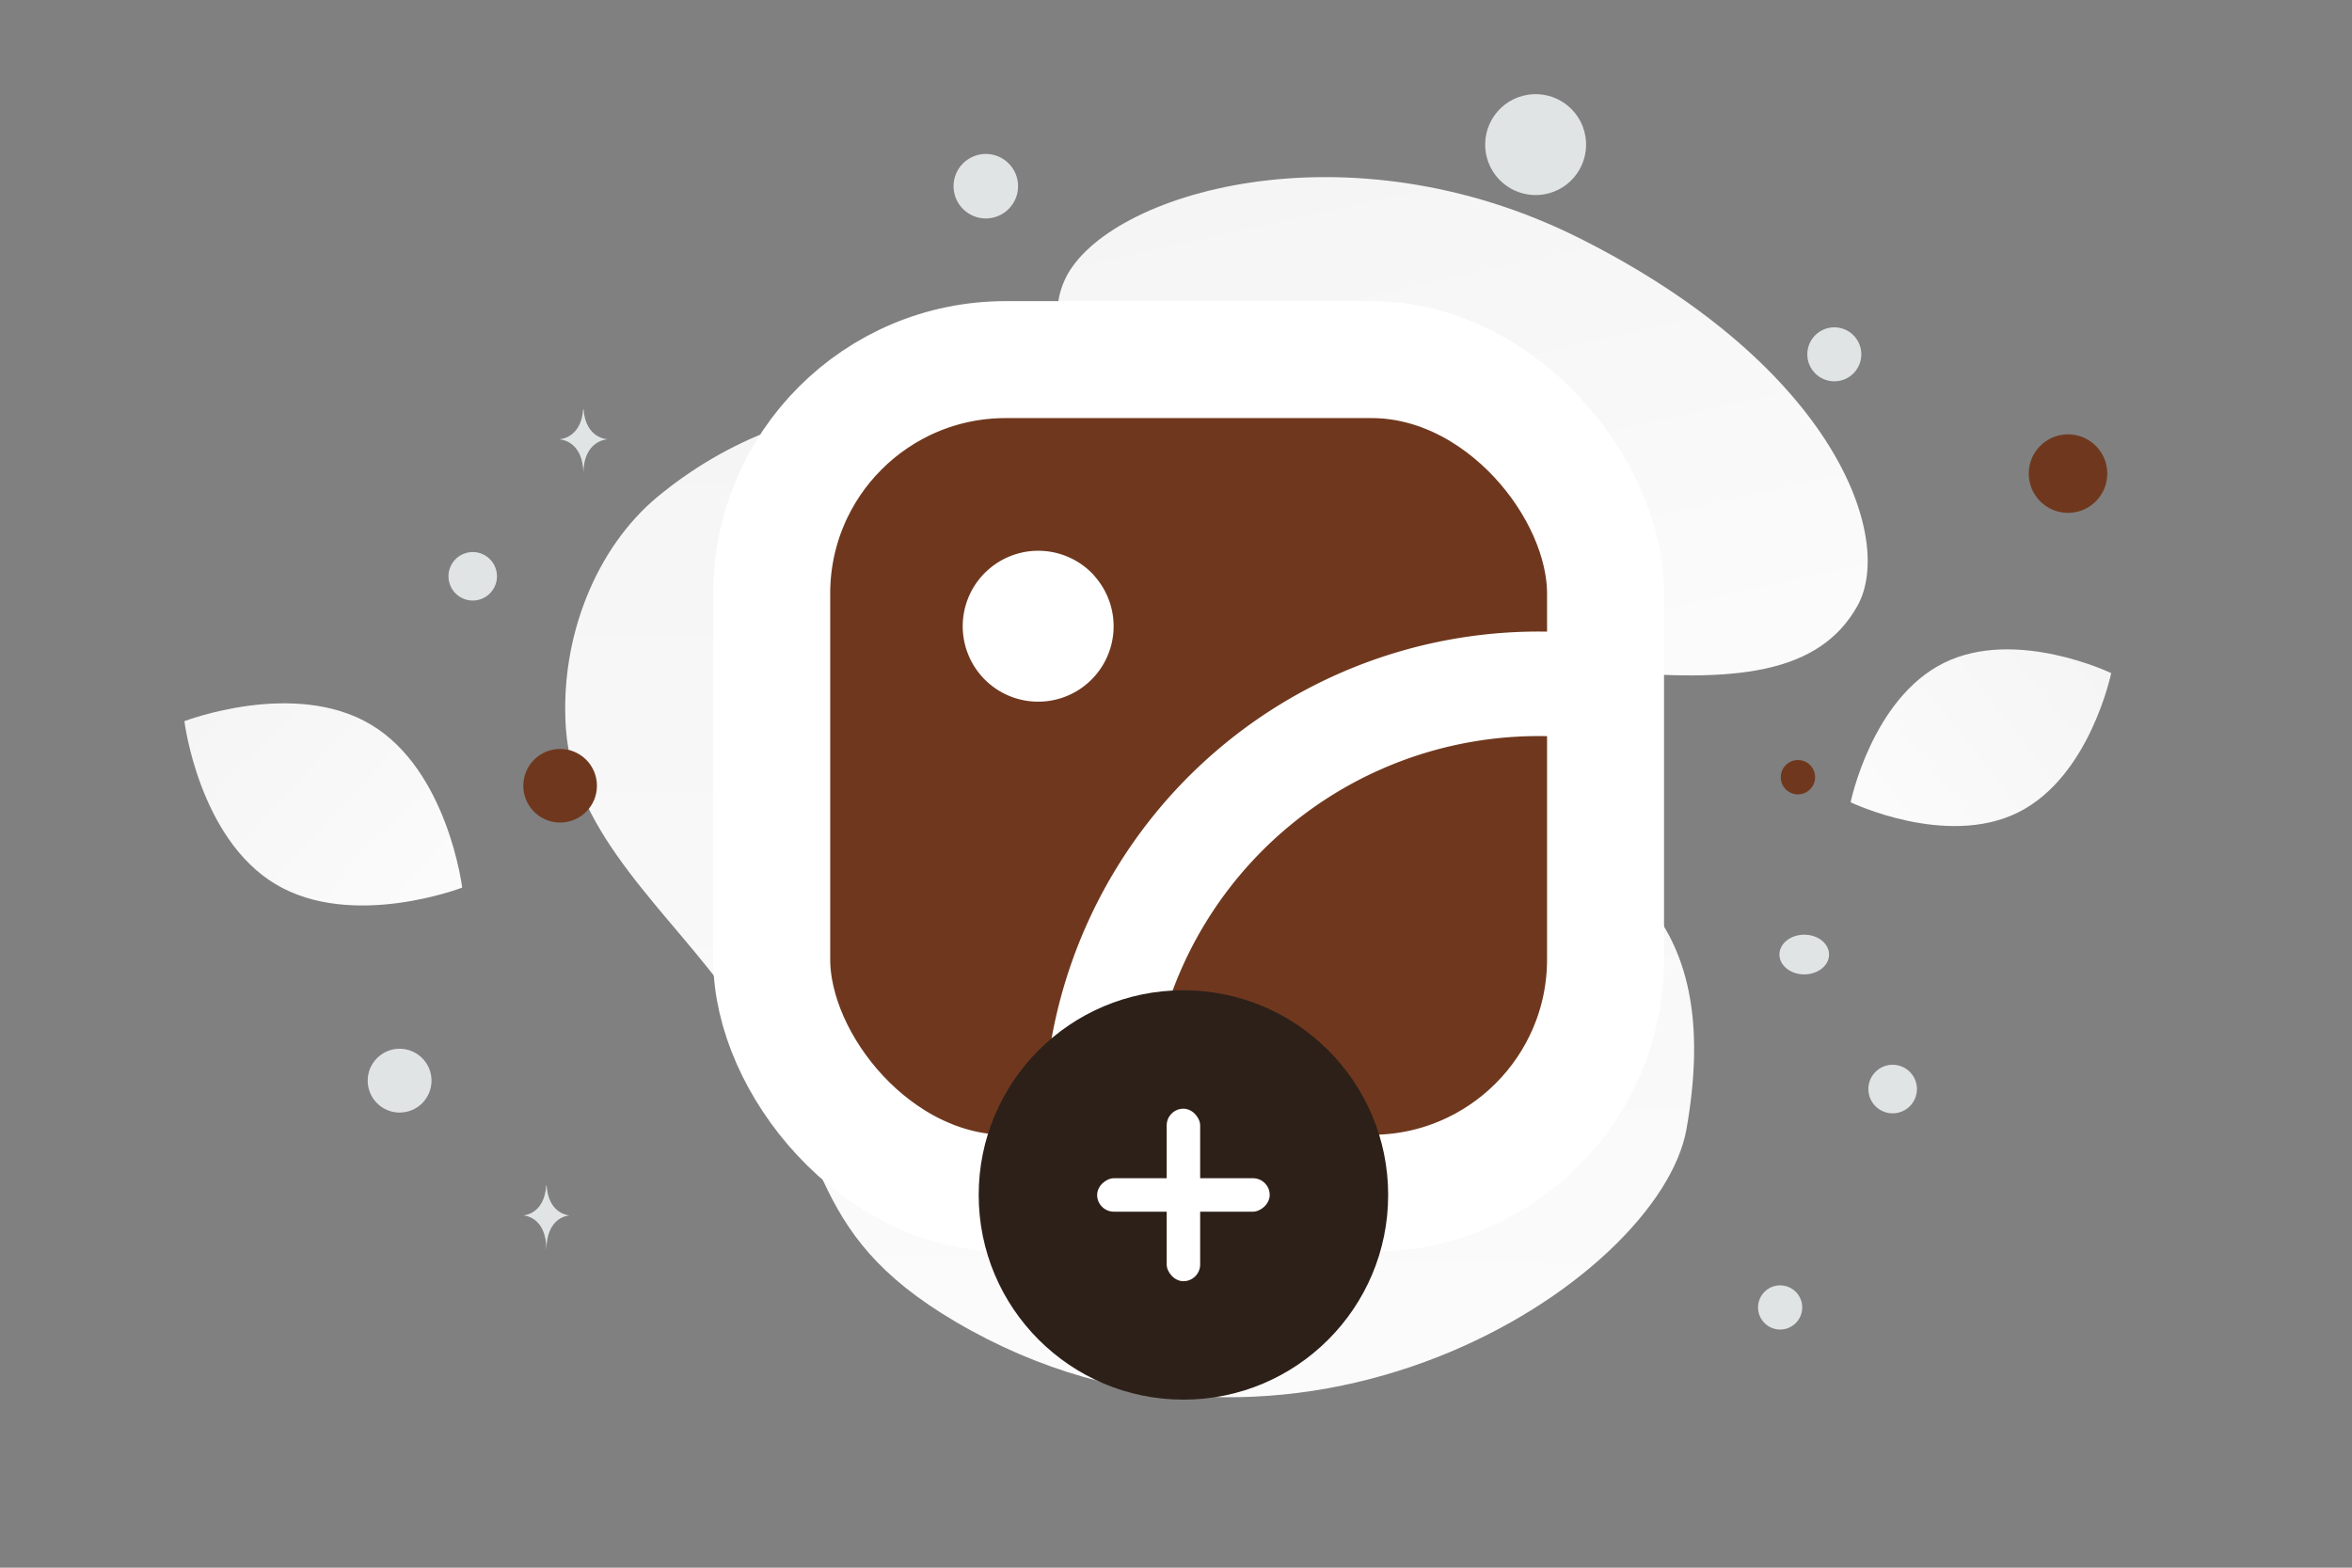 <svg width="900" height="600" viewBox="0 0 900 600" fill="none" xmlns="http://www.w3.org/2000/svg"><rect x="0" y="0" width="900" height="600" fill="#808080" stroke="none"/><path fill="transparent" d="M0 0h900v600H0z"/><path d="M645.348 432.088c-10.289 58.483-150.497 149.675-279.569 73.861-60.029-35.262-46.747-67.545-85.687-123.21-23.211-33.178-60.731-62.907-63.549-103.947-2.442-35.425 12.031-69.528 34.963-88.568 51.575-42.819 139.571-59.896 199.08 40.287 59.509 100.184 221.282 50.743 194.762 201.577z" fill="url(#a)"/><path d="M710.746 231.898c-14.611 26.076-46.611 29.659-97.878 24.704-38.556-3.734-73.715-6.623-112.274-27.646-26.989-14.704-48.352-34.598-63.945-53.92-16.896-20.932-40.48-44.821-28.919-68.555 15.888-32.602 107.769-60.06 196.989-15.157 98.008 49.341 120.32 115.088 106.027 140.574z" fill="url(#b)"/><path d="M772.206 310.955c-27.526 13.654-64.06-3.903-64.06-3.903s8.12-39.687 35.66-53.322c27.526-13.654 64.045 3.883 64.045 3.883s-8.119 39.688-35.645 53.342z" fill="url(#c)"/><path d="M105.407 338.377c29.347 17.589 71.451 1.33 71.451 1.33s-5.505-44.771-34.87-62.34c-29.347-17.589-71.433-1.349-71.433-1.349s5.505 44.77 34.852 62.359z" fill="url(#d)"/><circle cx="791.336" cy="181.263" r="15.03" transform="rotate(180 791.336 181.263)" fill="#6f381e"/><circle cx="331.827" cy="226.115" r="12.373" transform="rotate(180 331.827 226.115)" fill="#6f381e"/><circle r="14.09" transform="matrix(-1 0 0 1 214.332 300.732)" fill="#6f381e"/><circle r="6.575" transform="matrix(-1 0 0 1 687.988 297.461)" fill="#6f381e"/><circle r="8.454" transform="matrix(-1 0 0 1 681.175 500.399)" fill="#E1E4E5"/><circle r="12.212" transform="matrix(-1 0 0 1 152.911 413.598)" fill="#E1E4E5"/><circle r="9.294" transform="matrix(-1 0 0 1 724.228 416.813)" fill="#E1E4E5"/><circle r="10.333" transform="matrix(-1 0 0 1 701.908 135.611)" fill="#E1E4E5"/><circle r="9.279" transform="scale(1 -1) rotate(-75 -53.276 -228.153)" fill="#E1E4E5"/><circle r="12.344" transform="matrix(-1 0 0 1 377.226 71.263)" fill="#E1E4E5"/><ellipse rx="9.495" ry="7.596" transform="matrix(-1 0 0 1 690.4 365.331)" fill="#E1E4E5"/><circle r="19.311" transform="scale(1 -1) rotate(-75 257.743 -410.57)" fill="#E1E4E5"/><path d="M223.161 156.604h.135c.801 11.349 9.241 11.524 9.241 11.524s-9.307.182-9.307 13.295c0-13.113-9.307-13.295-9.307-13.295s8.437-.175 9.238-11.524zm-14.14 297.075h.129c.77 11.315 8.873 11.489 8.873 11.489s-8.936.181-8.936 13.256c0-13.075-8.936-13.256-8.936-13.256s8.101-.174 8.87-11.489z" fill="#E1E4E5"/><rect x="295.298" y="137.632" width="319.069" height="319.069" rx="89.525" fill="#6f381e" stroke="#fff" stroke-width="44.762" stroke-linecap="round" stroke-linejoin="round"/><path d="M403.496 233.376a8.87 8.87 0 1 1-14.442 9.678 8.87 8.87 0 0 1 1.966-9.678 8.903 8.903 0 0 1 12.54 0m210.809 30.293a169.367 169.367 0 0 0-136.425 39.321 169.367 169.367 0 0 0-58.559 129.339c.05 8.163.701 16.31 1.947 24.377" stroke="#fff" stroke-width="40" stroke-linecap="round" stroke-linejoin="round"/><circle cx="452.842" cy="457.343" r="78.343" fill="#2D2019"/><rect x="446.436" y="424.33" width="12.811" height="66.025" rx="6.405" fill="#fff"/><rect x="485.854" y="450.938" width="12.811" height="66.025" rx="6.405" transform="rotate(90 485.854 450.938)" fill="#fff"/><defs><linearGradient id="a" x1="429.931" y1="746.909" x2="440.198" y2="-255.094" gradientUnits="userSpaceOnUse"><stop stop-color="#fff"/><stop offset="1" stop-color="#EEE"/></linearGradient><linearGradient id="b" x1="612.315" y1="400.899" x2="482.082" y2="-184.314" gradientUnits="userSpaceOnUse"><stop stop-color="#fff"/><stop offset="1" stop-color="#EEE"/></linearGradient><linearGradient id="c" x1="666.504" y1="353.546" x2="893.538" y2="173.962" gradientUnits="userSpaceOnUse"><stop stop-color="#fff"/><stop offset="1" stop-color="#EEE"/></linearGradient><linearGradient id="d" x1="218.973" y1="394.995" x2="-17.165" y2="175.592" gradientUnits="userSpaceOnUse"><stop stop-color="#fff"/><stop offset="1" stop-color="#EEE"/></linearGradient></defs></svg>